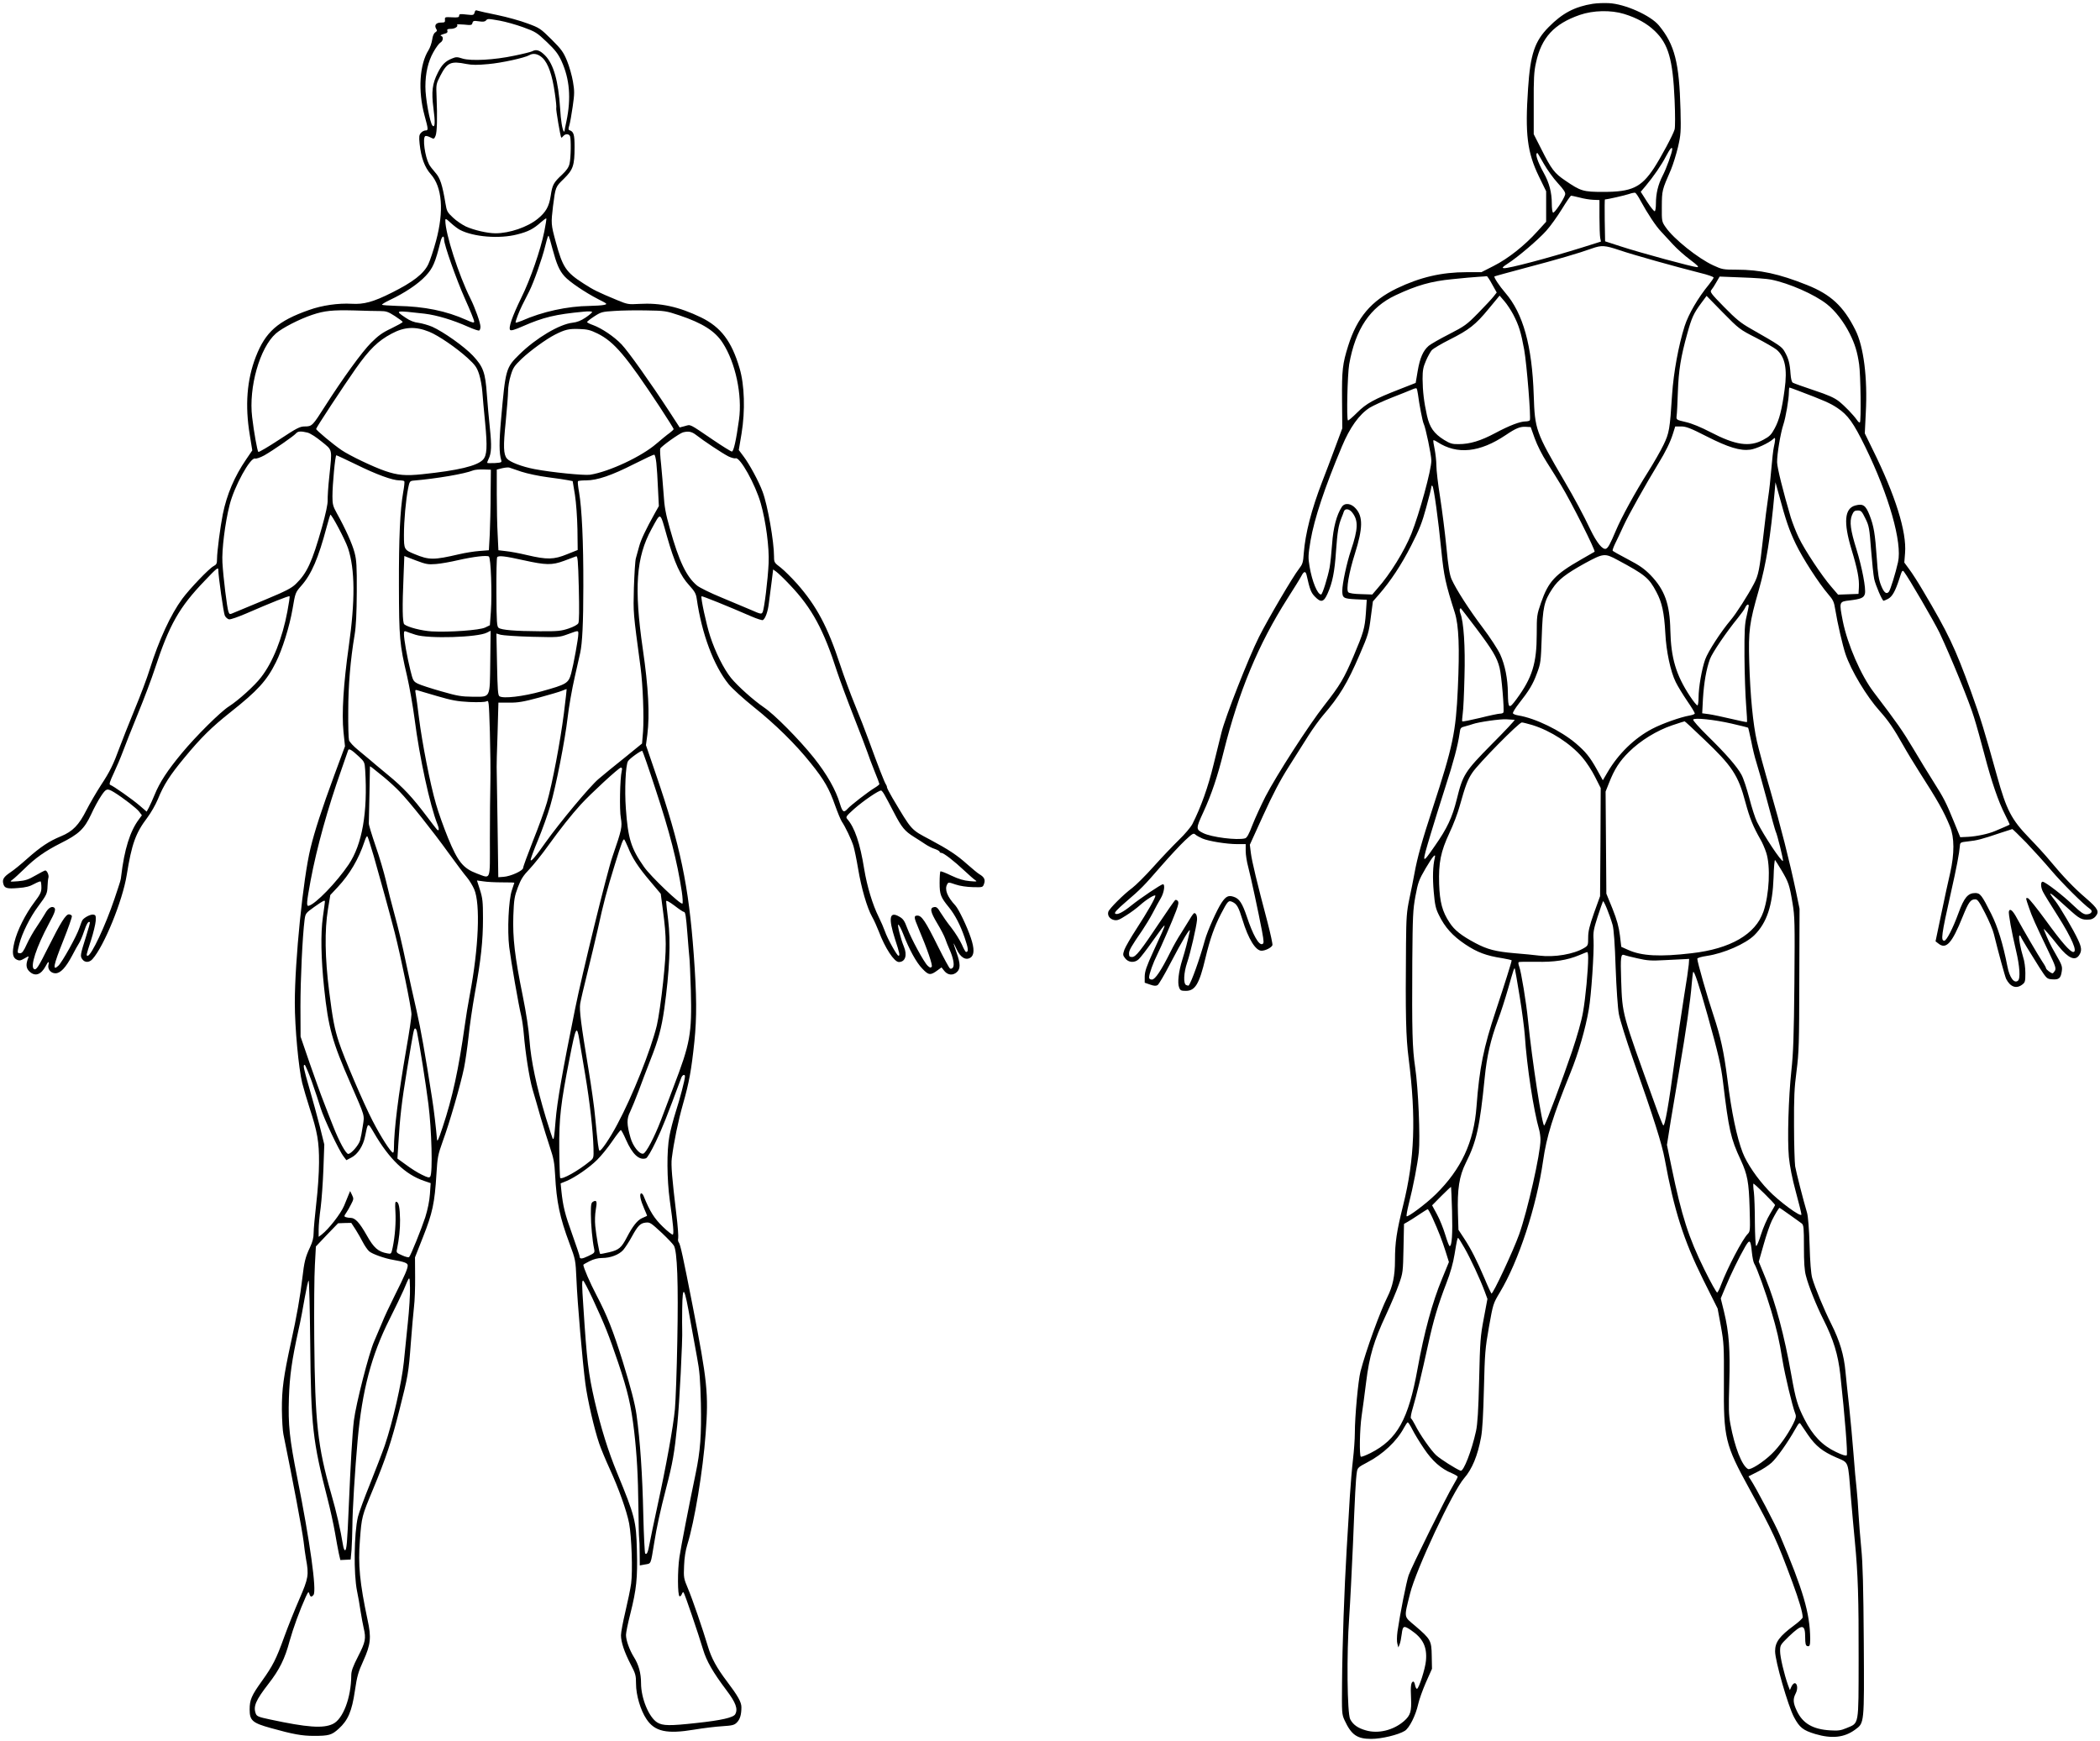 <?xml version="1.0" standalone="no"?>
<!DOCTYPE svg PUBLIC "-//W3C//DTD SVG 20010904//EN"
 "http://www.w3.org/TR/2001/REC-SVG-20010904/DTD/svg10.dtd">
<svg version="1.0" xmlns="http://www.w3.org/2000/svg"
 width="1674pt" height="1388pt" viewBox="0 0 1674 1388"
 preserveAspectRatio="xMidYMid meet">

<g transform="translate(0,1388) scale(0.1,-0.1)"
fill="#000000" stroke="none">
<path d="M12698 13850 c-145 -23 -244 -75 -353 -186 -111 -112 -146 -216 -164
-488 -25 -365 -7 -510 86 -702 l58 -119 0 -121 0 -122 -71 -78 c-101 -112
-232 -216 -347 -274 l-98 -50 -117 0 c-201 0 -371 -40 -557 -129 -204 -99
-317 -232 -388 -458 -45 -143 -51 -194 -49 -433 l2 -225 -56 -150 c-30 -82
-77 -206 -104 -275 -86 -223 -135 -414 -147 -570 -5 -76 -10 -89 -38 -125 -47
-59 -246 -398 -319 -543 -83 -166 -269 -639 -299 -762 -9 -36 -37 -150 -63
-255 -43 -178 -100 -339 -169 -475 -13 -25 -61 -82 -107 -126 -45 -44 -137
-140 -202 -213 -65 -73 -143 -150 -171 -171 -68 -50 -182 -164 -190 -189 -9
-30 11 -58 45 -66 26 -6 42 1 98 37 37 23 85 59 107 79 53 48 125 92 125 77 0
-18 -62 -127 -151 -264 -45 -69 -88 -144 -96 -166 -13 -38 -13 -44 5 -67 26
-36 76 -40 109 -9 14 13 64 77 110 143 127 178 127 180 7 -80 -55 -120 -68
-159 -69 -200 l0 -50 43 -15 c31 -11 47 -12 60 -4 9 6 53 80 97 165 103 197
168 305 159 264 -15 -73 -37 -156 -59 -226 -30 -95 -40 -185 -26 -221 9 -25
16 -28 54 -28 74 0 107 54 156 261 36 151 71 250 122 349 57 109 61 113 93 99
36 -17 49 -40 81 -144 46 -151 104 -245 151 -245 31 0 80 25 87 44 3 8 -15 90
-39 183 -82 309 -125 487 -133 553 l-8 65 107 235 c75 165 135 280 202 385 52
83 123 195 158 250 35 55 87 127 115 160 132 153 196 258 294 487 67 155 73
175 88 295 l17 128 49 56 c92 106 177 234 256 389 65 127 87 182 120 304 23
82 41 156 41 165 0 9 3 11 9 6 11 -13 46 -265 71 -519 20 -199 33 -259 107
-491 32 -103 39 -277 24 -605 -16 -348 -38 -456 -201 -955 -84 -257 -122 -392
-145 -520 -8 -44 -26 -134 -40 -200 -22 -105 -25 -148 -27 -360 -5 -572 -1
-744 21 -915 60 -475 48 -801 -44 -1170 -52 -209 -65 -296 -65 -438 0 -124
-18 -208 -60 -292 -58 -115 -171 -426 -215 -595 -18 -69 -45 -356 -45 -490 0
-49 -7 -145 -15 -213 -8 -68 -19 -201 -25 -295 -5 -95 -17 -282 -25 -417 -19
-321 -35 -765 -37 -1070 -2 -237 -2 -247 20 -295 54 -117 100 -149 212 -149
82 0 216 32 268 64 37 23 87 123 107 213 7 34 35 112 61 172 l49 110 -2 103
c-2 123 -8 133 -133 240 -92 78 -89 58 -40 256 47 191 340 816 431 920 64 73
108 180 135 326 11 56 18 187 23 390 7 280 10 320 40 490 33 184 33 186 87
276 150 250 292 682 345 1051 27 190 77 352 217 698 63 154 121 354 147 507
20 111 43 462 38 553 -4 61 0 85 32 185 21 63 40 119 43 124 6 10 54 -108 77
-189 9 -33 18 -150 24 -340 6 -162 17 -325 26 -371 8 -44 58 -204 111 -355
168 -476 232 -680 254 -799 75 -410 151 -648 307 -963 l115 -230 26 -141 c24
-134 25 -157 24 -449 -3 -443 9 -494 203 -847 192 -351 219 -411 343 -745 53
-144 82 -241 82 -280 0 -7 -30 -36 -67 -63 -119 -88 -153 -135 -153 -207 0
-77 103 -436 151 -526 44 -83 73 -105 169 -134 131 -39 231 -29 317 34 75 55
74 39 70 701 -3 436 -8 626 -20 745 -9 88 -18 212 -22 275 -3 63 -10 153 -15
200 -6 47 -17 173 -25 280 -8 107 -24 274 -34 370 -11 96 -24 225 -30 285 -12
132 -45 243 -113 379 -59 117 -130 290 -152 366 -10 37 -17 124 -21 265 -4
129 -12 227 -20 255 -31 104 -86 321 -95 371 -4 30 -9 176 -9 324 -1 222 2
300 20 435 19 150 21 216 22 730 l2 565 -28 135 c-50 238 -123 527 -207 815
-45 154 -92 327 -105 385 -31 137 -53 363 -61 630 -7 253 0 311 76 575 60 212
94 425 126 780 l7 80 29 -105 c54 -201 80 -276 132 -385 55 -115 183 -313 259
-402 40 -46 47 -61 57 -125 17 -105 58 -283 81 -352 45 -133 168 -338 274
-456 69 -77 113 -142 185 -270 29 -52 88 -149 130 -215 147 -229 196 -316 244
-434 36 -88 36 -218 2 -369 -14 -59 -46 -206 -71 -327 l-46 -220 22 -17 c62
-51 109 1 194 213 48 118 63 139 101 139 18 0 32 -20 78 -110 31 -60 63 -136
70 -167 36 -147 89 -340 98 -358 33 -64 81 -81 128 -45 23 17 25 26 25 92 0
42 -7 96 -18 128 -20 64 -38 163 -30 170 3 3 7 1 10 -5 5 -15 85 -146 151
-250 57 -88 59 -90 101 -93 53 -4 68 8 76 63 6 39 2 51 -47 136 -47 81 -62
114 -96 199 -7 17 44 -40 118 -134 78 -97 132 -120 164 -71 22 33 20 61 -9
122 -35 77 -144 261 -180 308 -74 94 -52 81 96 -54 100 -91 112 -97 179 -92
14 1 33 11 43 23 34 40 23 62 -75 147 -92 78 -183 173 -289 301 -29 36 -103
117 -164 180 -141 146 -180 221 -255 490 -100 360 -131 462 -209 678 -126 347
-181 464 -383 804 -38 65 -87 141 -109 170 l-39 53 6 76 c14 168 -77 460 -259
827 l-62 127 8 165 c15 277 -17 530 -84 661 -94 188 -196 282 -385 357 -222
89 -376 122 -560 122 -107 0 -117 2 -186 34 -121 55 -317 212 -380 304 -31 45
-32 47 -31 166 1 129 1 129 73 294 17 41 42 122 56 180 23 99 24 121 20 297
-10 375 -46 519 -172 672 -66 80 -271 172 -399 178 -38 2 -96 0 -127 -5z m248
-81 c103 -32 181 -75 244 -135 110 -105 145 -227 159 -553 5 -113 5 -217 0
-233 -11 -41 -113 -230 -165 -309 -102 -154 -177 -189 -404 -189 -160 0 -179
6 -302 90 -87 59 -110 88 -194 256 l-58 114 0 242 c-1 200 2 258 18 328 43
200 144 310 349 381 107 37 248 40 353 8z m384 -1078 c0 -25 -46 -154 -76
-211 -37 -72 -54 -143 -54 -226 0 -29 -4 -55 -9 -58 -5 -3 -32 30 -61 75 l-51
80 38 45 c64 76 129 171 164 239 31 59 49 80 49 56z m-1024 -116 c26 -46 76
-116 112 -155 50 -55 63 -75 58 -93 -10 -36 -85 -149 -96 -142 -6 3 -10 36
-10 73 0 87 -20 164 -64 243 -52 94 -72 159 -50 159 1 0 24 -38 50 -85z m773
-298 c54 -99 120 -199 161 -242 20 -22 64 -69 96 -104 32 -35 94 -90 137 -122
61 -46 73 -59 55 -59 -30 0 -458 116 -613 167 l-120 39 -3 167 c-1 92 -1 167
2 167 19 0 159 32 191 43 22 8 45 12 50 10 6 -2 26 -31 44 -66z m-487 28 c32
-9 81 -17 109 -18 l49 -2 0 -136 c0 -75 3 -150 6 -166 l6 -29 -149 -47 c-269
-84 -593 -170 -625 -165 -17 2 -11 9 32 37 83 54 239 187 305 260 33 36 89
115 125 173 36 59 69 107 74 108 4 0 35 -7 68 -15z m319 -420 c105 -36 444
-131 642 -181 59 -14 107 -31 107 -37 0 -5 -17 -30 -37 -55 -88 -107 -163
-236 -194 -332 -49 -155 -88 -369 -100 -545 -18 -281 -23 -307 -68 -401 -22
-46 -78 -144 -124 -217 -100 -158 -213 -364 -256 -467 -46 -109 -62 -138 -79
-145 -27 -10 -73 47 -125 154 -52 110 -128 252 -207 386 -228 390 -235 409
-244 685 -13 395 -85 652 -227 816 -46 53 -93 124 -86 130 2 2 115 33 250 69
247 65 425 117 527 154 77 27 102 26 221 -14z m-1017 -271 l37 -66 -25 -32
c-13 -17 -68 -76 -122 -131 -92 -94 -108 -105 -232 -169 -73 -37 -146 -79
-163 -93 -44 -38 -70 -95 -88 -201 l-16 -95 -125 -49 c-208 -81 -268 -114
-342 -188 -37 -37 -70 -65 -73 -62 -12 13 -4 363 10 448 50 281 166 454 370
550 168 79 284 112 450 128 83 9 177 17 210 19 33 2 63 4 67 5 3 1 23 -28 42
-64z m2223 37 c145 -29 347 -118 446 -196 66 -52 135 -141 182 -235 42 -84 61
-147 75 -245 12 -82 17 -452 6 -463 -4 -3 -14 5 -23 19 -30 42 -96 111 -145
150 -36 28 -85 50 -200 88 -84 28 -159 55 -167 60 -9 6 -15 33 -18 72 -5 79
-16 122 -46 174 -23 41 -37 51 -272 185 -79 45 -116 75 -212 173 -104 106
-114 120 -101 135 8 9 26 37 40 62 l26 45 178 -7 c99 -3 203 -11 231 -17z
m-2053 -281 c44 -85 61 -141 86 -278 21 -118 55 -546 45 -563 -4 -5 -19 -9
-34 -9 -43 0 -128 -32 -242 -93 -116 -62 -202 -88 -291 -88 -51 -1 -68 4 -117
34 -80 50 -115 99 -136 194 -24 108 -34 193 -35 292 0 69 5 94 27 145 14 33
36 72 47 85 12 12 75 50 141 83 155 78 207 118 312 246 l87 105 38 -44 c21
-24 53 -73 72 -109z m1934 -183 c73 -38 147 -81 164 -95 67 -57 87 -152 64
-317 -21 -158 -42 -242 -79 -310 -27 -51 -41 -65 -92 -92 -109 -59 -221 -42
-419 61 -77 40 -149 70 -198 81 -76 18 -76 18 -73 49 3 17 7 103 10 191 6 171
23 279 75 465 35 127 51 162 111 243 l43 58 130 -133 c128 -130 134 -135 264
-201z m-2695 -449 c10 -80 37 -220 46 -237 15 -29 61 -249 61 -293 0 -76 -95
-421 -159 -583 -56 -138 -170 -324 -271 -437 l-41 -48 -89 3 c-55 1 -94 7
-102 15 -19 19 5 158 53 309 63 200 65 293 7 358 -37 43 -89 49 -112 13 -41
-63 -68 -164 -77 -293 -5 -71 -14 -157 -20 -190 -14 -75 -57 -215 -68 -215
-29 0 -72 105 -92 224 -12 71 -11 90 8 206 30 174 112 422 250 750 63 151 137
255 221 309 26 16 106 53 177 81 72 28 144 57 160 64 17 8 33 12 36 10 4 -2 9
-23 12 -46z m3034 26 c201 -76 254 -99 310 -137 84 -56 128 -118 222 -310 189
-387 296 -764 261 -919 -19 -86 -61 -222 -73 -236 -19 -23 -39 -8 -62 50 -18
45 -26 91 -34 215 -14 200 -24 259 -58 346 -31 79 -52 93 -113 77 -87 -23 -96
-134 -31 -350 48 -158 63 -237 59 -305 l-3 -50 -81 -3 -82 -3 -54 63 c-74 85
-211 291 -259 391 -22 45 -50 118 -64 162 -62 210 -108 395 -109 440 -1 63 28
235 50 300 19 57 44 203 44 258 0 20 2 37 5 37 3 0 35 -12 72 -26z m-2103
-379 c19 -53 59 -133 96 -190 35 -55 87 -138 115 -185 79 -130 277 -523 266
-529 -5 -3 -53 -31 -106 -61 -210 -120 -262 -176 -321 -346 -33 -95 -34 -105
-34 -249 0 -234 -36 -349 -162 -520 -60 -81 -66 -77 -68 50 -1 114 -23 223
-61 307 -19 41 -80 135 -139 213 -108 143 -211 303 -249 387 -15 35 -26 97
-41 255 -11 114 -34 293 -50 397 -17 104 -30 219 -30 255 0 36 -7 95 -14 131
-8 36 -12 67 -10 70 3 2 17 -4 32 -14 158 -103 338 -84 546 56 80 54 114 68
160 65 l38 -2 32 -90z m1370 16 c173 -88 268 -117 349 -106 47 7 144 51 180
83 15 14 17 13 17 -4 0 -10 -5 -37 -10 -59 -5 -22 -14 -101 -20 -175 -6 -74
-17 -175 -25 -225 -8 -49 -26 -193 -40 -319 -29 -259 -37 -301 -74 -371 -47
-90 -142 -239 -186 -290 -78 -93 -178 -247 -202 -312 -27 -75 -53 -224 -53
-305 0 -31 -4 -59 -8 -62 -5 -3 -32 30 -61 74 -111 169 -151 304 -156 525 -4
209 -45 323 -158 440 -49 50 -87 77 -179 125 -65 34 -120 65 -123 69 -2 5 7
30 20 57 14 27 44 92 68 144 40 87 176 329 275 492 58 94 97 173 118 241 l18
57 47 0 c39 0 74 -13 203 -79z m-2825 -607 c50 -64 48 -130 -10 -302 -33 -98
-69 -265 -69 -321 0 -59 9 -64 107 -69 l88 -4 -7 -107 c-9 -122 -19 -155 -99
-344 -75 -176 -106 -229 -232 -390 -126 -161 -381 -557 -469 -727 -35 -69 -82
-171 -104 -227 -28 -74 -44 -103 -59 -107 -62 -17 -269 9 -334 42 -59 29 -59
36 2 168 64 139 113 284 161 479 121 483 276 857 509 1223 52 81 102 162 111
180 20 39 34 41 42 5 25 -113 35 -138 65 -169 49 -51 71 -46 102 24 38 85 56
171 67 338 11 155 20 206 43 264 8 19 17 43 20 53 9 25 43 21 66 -9z m4091
-48 c29 -59 32 -76 45 -247 8 -101 19 -207 25 -235 11 -50 64 -174 75 -174 3
0 19 7 35 15 34 18 58 60 91 162 20 64 24 70 36 55 37 -47 242 -400 284 -487
90 -191 241 -560 275 -675 20 -63 57 -198 84 -300 55 -210 110 -372 164 -477
20 -40 36 -74 36 -76 0 -2 -19 -12 -42 -21 -24 -10 -57 -24 -75 -32 -54 -23
-145 -42 -213 -46 l-64 -3 -51 125 c-62 152 -79 186 -164 320 -37 58 -109 176
-160 262 -85 142 -125 200 -313 447 -103 134 -211 384 -248 568 -30 156 -31
156 55 166 91 11 113 21 121 53 10 40 -23 211 -67 354 -48 153 -57 221 -36
273 13 31 21 37 46 37 27 0 33 -7 61 -64z m-1975 -331 c220 -118 250 -143 309
-255 45 -84 62 -165 71 -327 7 -145 42 -309 83 -391 16 -33 57 -100 91 -150
34 -49 61 -94 61 -100 0 -6 -19 -13 -42 -17 -71 -12 -218 -64 -298 -106 -141
-74 -270 -199 -356 -347 l-37 -63 -48 87 c-56 100 -89 140 -167 207 -122 103
-323 201 -459 223 -25 4 -43 12 -43 19 0 7 20 40 45 72 85 108 115 158 146
243 31 82 32 92 39 295 8 234 18 281 85 382 48 72 106 117 257 201 152 82 159
83 263 27z m1045 -366 c0 -5 -8 -42 -17 -82 -15 -60 -18 -115 -17 -322 1 -137
7 -310 13 -384 6 -74 9 -136 7 -138 -2 -2 -59 10 -127 26 -68 16 -148 33 -177
37 l-53 7 6 116 c8 130 27 238 56 317 20 52 130 214 223 328 26 32 53 70 58
82 11 25 28 32 28 13z m-2178 -171 c134 -178 172 -240 192 -323 16 -63 39
-342 30 -356 -3 -5 -15 -9 -28 -9 -12 0 -84 -15 -159 -34 -76 -18 -139 -31
-141 -27 -2 3 0 31 4 61 5 30 11 163 14 295 7 240 -6 438 -33 506 -8 22 -6 39
4 39 1 0 54 -69 117 -152z m312 -737 c5 -1 -76 -88 -181 -193 -218 -221 -232
-244 -281 -443 -35 -141 -76 -230 -176 -372 -104 -150 -105 -147 -30 102 25
83 76 247 114 365 68 209 101 336 115 432 6 46 8 48 48 58 23 6 49 14 57 17
44 16 222 42 270 38 30 -2 59 -4 64 -4z m1729 -30 c71 -16 130 -31 132 -33 2
-2 13 -51 25 -108 11 -58 29 -132 40 -165 11 -33 49 -169 85 -303 35 -134 67
-247 70 -252 11 -18 63 -229 58 -234 -11 -11 -151 199 -208 313 -14 29 -42
115 -61 190 -20 75 -47 158 -62 184 -35 65 -123 166 -271 311 -66 65 -118 123
-114 129 10 16 166 0 306 -32z m-223 -122 c227 -215 277 -290 334 -507 34
-126 62 -194 119 -294 14 -23 35 -71 46 -105 36 -108 25 -334 -22 -472 -63
-180 -263 -296 -572 -331 -254 -30 -398 -22 -505 26 l-56 25 -11 92 c-9 69
-23 121 -59 212 l-49 120 -3 407 -3 407 27 68 c43 110 84 174 159 248 92 91
223 171 344 212 53 18 98 32 100 32 2 1 70 -62 151 -140z m-1364 110 c145 -45
303 -147 397 -257 32 -37 78 -107 102 -156 l45 -89 -2 -431 -3 -431 -48 -133
c-37 -106 -47 -147 -47 -197 0 -61 -1 -64 -32 -83 -83 -50 -237 -76 -358 -61
-41 5 -129 14 -195 19 -153 13 -220 31 -314 81 -111 59 -167 103 -205 162 -59
88 -79 165 -84 309 -5 170 12 257 83 409 30 63 66 158 80 210 47 167 64 213
102 269 47 71 371 400 394 400 9 0 48 -10 85 -21z m3935 -936 c57 -60 148
-160 201 -223 86 -101 255 -270 310 -308 25 -18 7 -42 -32 -42 -21 0 -46 18
-102 71 -79 77 -224 189 -245 189 -18 0 -16 -45 3 -81 8 -17 61 -103 118 -192
112 -177 159 -287 123 -287 -25 0 -94 79 -220 253 -71 97 -135 177 -143 177
-18 0 -18 6 10 -77 24 -71 48 -124 158 -354 52 -108 59 -129 49 -148 -7 -11
-15 -21 -19 -21 -13 0 -52 31 -52 40 0 5 -13 29 -29 52 -33 50 -153 255 -202
345 -34 64 -56 83 -65 58 -6 -14 22 -168 57 -315 29 -122 36 -222 15 -239 -30
-25 -67 25 -84 114 -36 183 -77 315 -129 419 -75 149 -88 166 -127 166 -59 0
-89 -36 -135 -162 -43 -118 -94 -218 -112 -218 -29 0 -24 42 53 385 44 195 66
309 71 370 2 29 4 30 67 37 68 7 108 17 255 67 50 16 93 30 96 31 3 0 52 -48
110 -107z m-6567 32 c51 -22 195 -45 279 -45 l67 0 0 -55 c0 -30 9 -87 20
-127 21 -80 81 -358 110 -511 16 -88 16 -99 2 -104 -27 -11 -75 74 -123 219
-36 107 -60 144 -105 158 -41 14 -62 4 -96 -47 -36 -53 -113 -225 -133 -298
-41 -149 -108 -338 -130 -363 -1 -1 -10 0 -19 4 -24 9 -21 97 8 182 25 72 73
281 78 337 2 31 -7 55 -22 55 -4 0 -20 -21 -35 -47 -16 -27 -47 -77 -70 -113
-24 -36 -62 -103 -85 -150 -73 -147 -122 -220 -147 -220 -16 0 -23 6 -23 18 0
26 33 118 64 179 31 63 119 264 152 352 18 48 21 67 13 77 -6 8 -15 11 -21 8
-5 -3 -59 -81 -120 -172 -157 -235 -194 -282 -224 -282 -20 0 -24 5 -24 28 0
26 16 54 108 188 23 34 60 95 81 135 21 41 50 94 65 119 26 45 35 110 16 110
-14 0 -182 -113 -250 -168 -69 -56 -116 -80 -131 -65 -7 7 18 34 83 90 126
108 144 127 284 288 67 77 152 168 189 203 61 57 69 62 84 48 9 -8 34 -22 55
-31z m1853 -157 c-15 -61 -18 -155 -8 -268 9 -105 16 -135 41 -185 48 -99 110
-167 210 -234 96 -64 167 -91 298 -111 39 -7 72 -14 72 -17 0 -13 -58 -196
-125 -398 -99 -297 -132 -460 -155 -767 -21 -285 -122 -500 -325 -700 -74 -73
-222 -184 -232 -175 -3 4 4 46 16 94 37 144 71 322 81 416 12 119 -4 509 -29
677 -23 155 -26 287 -23 845 3 363 5 411 25 520 21 111 27 129 82 223 58 98
83 126 72 80z m2765 -98 c55 -93 63 -115 87 -260 18 -107 19 -153 15 -640 -4
-421 -9 -559 -24 -695 -23 -215 -33 -547 -20 -690 7 -71 26 -169 55 -276 25
-91 45 -173 45 -182 0 -27 -180 105 -265 195 -85 88 -171 214 -203 298 -47
121 -89 320 -122 586 -29 224 -54 337 -111 509 -48 142 -129 426 -129 451 0 7
32 16 78 23 134 20 307 96 377 165 100 100 145 237 153 459 2 82 8 145 12 140
4 -4 27 -42 52 -83z m-1542 -698 c0 -95 -21 -319 -41 -431 -12 -71 -46 -190
-88 -315 -74 -218 -208 -576 -221 -589 -15 -17 -98 522 -130 843 -13 133 -54
384 -70 425 -6 15 -8 31 -4 34 3 3 65 4 137 3 146 -4 249 12 347 53 30 13 58
24 63 24 4 1 7 -21 7 -47z m394 -3 c78 -18 109 -20 216 -14 69 3 141 7 160 8
l35 2 -3 -45 c-2 -25 -18 -137 -37 -250 -18 -113 -52 -342 -75 -510 -48 -360
-79 -535 -92 -522 -4 4 -34 78 -64 163 -268 743 -261 714 -271 995 -6 183 -3
210 24 200 9 -4 57 -16 107 -27z m-940 -304 c19 -115 37 -255 41 -310 16 -248
70 -599 115 -755 5 -19 10 -54 10 -77 0 -110 -103 -565 -170 -754 -48 -134
-211 -482 -221 -472 -4 5 -29 57 -54 118 -63 147 -108 236 -163 320 l-46 70
-4 129 c-6 195 10 299 63 405 85 169 111 286 150 676 17 175 48 307 105 460
23 60 59 173 81 250 46 161 50 174 55 160 2 -5 19 -104 38 -220z m1498 -150
c87 -312 107 -400 123 -532 46 -381 61 -450 141 -621 54 -118 65 -176 71 -383
5 -178 5 -187 -15 -207 -42 -42 -161 -269 -214 -409 -10 -29 -24 -55 -29 -58
-5 -4 -51 79 -103 184 -125 253 -181 427 -261 814 l-37 179 31 196 c18 109 50
298 71 422 47 272 87 545 95 660 4 47 9 92 12 100 6 19 49 -110 115 -345z
m538 -1513 c0 -2 -18 -33 -40 -70 -23 -37 -55 -111 -72 -164 -17 -54 -34 -95
-39 -92 -5 3 -9 87 -10 187 0 100 -4 209 -8 242 -5 33 -6 63 -4 68 4 6 173
-161 173 -171z m-2575 -48 c5 -182 -1 -279 -19 -279 -5 0 -20 41 -35 90 -15
50 -44 123 -66 163 l-39 72 74 75 c41 41 75 73 77 72 1 -2 5 -88 8 -193z
m2692 -30 c43 -30 86 -62 96 -69 15 -13 17 -35 17 -186 0 -123 4 -188 16 -231
20 -80 83 -237 139 -348 81 -161 117 -279 135 -440 37 -339 60 -634 51 -643
-6 -6 -35 2 -86 27 -108 51 -185 131 -251 261 -54 106 -70 157 -104 350 -56
318 -125 574 -205 772 l-55 134 39 137 c21 75 51 162 66 192 29 57 55 100 61
100 1 0 38 -25 81 -56z m-2849 -21 c50 -111 78 -183 106 -272 l26 -83 -54
-132 c-78 -187 -144 -431 -196 -719 -73 -405 -162 -564 -375 -672 -38 -19 -72
-32 -77 -29 -13 8 -9 221 6 324 8 52 24 174 36 270 26 210 61 328 160 540 37
80 83 188 101 240 33 93 33 99 37 289 l4 193 30 17 c16 9 57 35 91 58 34 23
65 42 68 42 3 1 20 -29 37 -66z m255 -241 c49 -85 126 -251 162 -348 l22 -60
-29 -155 c-27 -142 -30 -180 -37 -489 -6 -250 -13 -354 -25 -410 -35 -159
-100 -325 -123 -316 -38 15 -160 92 -195 124 -40 37 -130 165 -168 242 -13 25
-27 48 -32 51 -6 4 1 41 16 90 28 94 68 260 121 502 41 189 78 313 145 487 32
82 54 161 65 230 19 114 22 130 29 130 2 0 25 -35 49 -78z m2292 -36 c4 -39
12 -80 19 -91 21 -33 92 -231 135 -375 46 -156 63 -228 91 -400 19 -115 77
-358 101 -421 9 -22 5 -37 -16 -80 -45 -89 -110 -181 -172 -241 -68 -66 -170
-131 -189 -120 -49 27 -106 175 -140 357 -14 76 -15 128 -9 325 8 268 -2 407
-42 572 l-26 106 37 89 c41 99 110 241 157 322 37 64 44 58 54 -43z m-2706
-1414 c16 -32 57 -100 92 -151 66 -99 137 -162 223 -197 25 -11 46 -23 46 -28
0 -4 -15 -34 -34 -65 -52 -84 -336 -658 -357 -720 -18 -52 -69 -310 -89 -449
-5 -38 -6 -81 -1 -97 l8 -30 10 25 c6 14 13 51 17 83 8 65 16 69 72 31 97 -65
131 -134 121 -244 -5 -63 -57 -225 -72 -225 -5 0 -12 14 -15 30 -3 17 -9 29
-15 28 -17 -3 -22 -37 -17 -130 5 -108 -4 -139 -56 -185 -84 -73 -205 -103
-304 -74 -64 18 -102 45 -125 89 -24 46 -29 523 -8 812 8 116 21 377 30 580
16 395 22 518 31 577 5 35 11 41 82 78 127 66 237 170 294 277 13 24 26 43 30
43 4 0 21 -26 37 -58z m3154 -43 c62 -89 115 -131 224 -179 104 -46 93 -17
117 -315 9 -110 24 -270 32 -355 25 -261 31 -455 30 -942 -1 -535 5 -503 -97
-546 -45 -19 -67 -22 -129 -18 -138 8 -219 55 -266 154 -31 65 -33 96 -9 142
18 35 13 80 -9 80 -7 0 -19 -12 -26 -28 l-12 -27 -15 40 c-31 88 -63 223 -63
270 0 49 2 51 69 117 108 103 131 101 131 -8 0 -44 4 -63 14 -67 21 -8 26 2
26 57 -2 205 -56 387 -241 824 -35 84 -191 380 -234 445 l-17 26 71 36 c40 19
90 52 113 73 42 38 129 161 188 266 29 51 35 57 44 42 6 -10 33 -49 59 -87z"/>
<path d="M3783 13780 c-6 -21 -10 -22 -64 -16 -50 6 -59 5 -59 -9 0 -13 -10
-16 -57 -13 -55 3 -58 2 -56 -19 2 -20 -2 -23 -32 -23 -39 0 -55 -21 -38 -50
9 -13 7 -19 -7 -28 -12 -7 -21 -29 -25 -59 -4 -26 -17 -64 -29 -83 -72 -114
-85 -325 -32 -520 31 -113 31 -120 8 -120 -11 0 -27 -9 -36 -19 -15 -16 -17
-30 -11 -88 12 -110 40 -187 89 -242 91 -102 106 -293 42 -531 -20 -74 -48
-158 -62 -187 -37 -76 -120 -141 -292 -227 -145 -73 -222 -94 -318 -88 -108 6
-236 -12 -342 -50 -247 -87 -346 -174 -423 -373 -71 -183 -87 -388 -48 -622
l20 -124 -49 -72 c-93 -136 -154 -279 -186 -437 -20 -100 -46 -300 -46 -355 0
-39 -4 -46 -28 -59 -35 -18 -190 -180 -249 -260 -92 -125 -186 -328 -259 -561
-20 -66 -75 -212 -122 -325 -46 -113 -99 -245 -117 -295 -52 -142 -79 -197
-151 -306 -36 -56 -88 -145 -115 -198 -60 -119 -109 -170 -204 -209 -93 -38
-162 -84 -268 -178 -49 -44 -109 -93 -134 -109 -53 -36 -66 -56 -57 -90 9 -37
29 -43 120 -35 59 4 92 13 126 32 26 14 49 23 52 20 3 -3 6 -25 6 -48 0 -36
-8 -54 -55 -116 -73 -97 -138 -227 -160 -319 -21 -87 -15 -125 20 -141 19 -9
30 -7 61 11 32 19 36 20 29 4 -20 -51 -18 -81 8 -107 46 -45 94 -29 132 43 18
37 30 40 21 8 -8 -34 19 -67 56 -67 40 0 82 45 133 141 21 41 46 85 55 99 9
14 27 55 39 92 21 63 36 87 47 75 3 -2 -11 -53 -30 -113 -47 -149 -48 -157
-30 -182 20 -28 55 -28 81 1 92 102 240 465 273 670 40 249 71 335 165 459 28
37 65 102 83 145 47 116 96 192 212 332 133 161 215 242 370 365 213 169 286
248 359 395 51 101 109 286 133 426 22 129 22 130 69 184 82 92 137 221 203
470 14 51 27 95 29 97 8 9 118 -198 141 -266 56 -169 58 -417 6 -784 -42 -298
-57 -535 -42 -681 l12 -115 -84 -227 c-101 -274 -158 -449 -191 -586 -59 -241
-125 -895 -125 -1233 0 -197 30 -520 59 -639 11 -44 38 -134 59 -200 62 -189
76 -269 75 -435 0 -82 -10 -224 -22 -325 -11 -99 -21 -204 -21 -234 0 -39 -8
-71 -29 -116 -37 -78 -46 -116 -61 -245 -17 -147 -45 -306 -90 -510 -60 -275
-74 -377 -73 -540 1 -80 6 -167 12 -195 76 -372 150 -766 161 -855 5 -47 14
-109 19 -138 24 -129 20 -154 -53 -322 -37 -85 -91 -220 -120 -300 -65 -180
-91 -230 -177 -351 -85 -118 -99 -152 -99 -229 0 -88 22 -107 170 -148 175
-49 247 -62 341 -62 120 0 143 6 199 57 74 67 105 139 129 303 17 116 27 150
67 238 59 130 65 187 34 327 -62 292 -77 441 -61 637 14 185 15 189 104 403
104 250 148 385 210 630 70 277 74 297 92 540 8 110 20 238 25 285 6 47 10
155 9 240 l-1 155 65 165 c74 187 92 268 106 500 8 134 12 153 50 260 54 146
144 458 170 586 11 54 27 167 36 249 8 83 31 238 50 345 49 268 65 419 65 597
0 133 -3 162 -24 228 l-24 75 51 -7 c29 -5 96 -8 150 -8 53 0 97 -1 97 -3 0
-1 -9 -29 -20 -61 -26 -78 -37 -318 -21 -451 14 -112 76 -471 96 -550 7 -30
16 -93 20 -140 13 -156 44 -354 70 -445 15 -49 44 -151 65 -225 22 -74 55
-182 74 -238 29 -86 36 -123 41 -220 11 -214 37 -339 115 -547 48 -129 48
-131 55 -285 7 -181 49 -664 71 -830 17 -131 71 -363 110 -478 14 -42 53 -135
85 -205 70 -152 135 -334 154 -433 20 -105 29 -383 16 -479 -6 -44 -27 -145
-46 -225 -19 -80 -35 -164 -35 -188 0 -54 27 -135 79 -235 37 -71 41 -85 41
-152 0 -90 36 -211 83 -281 66 -100 162 -121 382 -84 72 12 172 24 223 27 79
5 96 9 116 30 25 25 36 62 36 122 0 40 -28 90 -115 205 -82 108 -124 186 -151
276 -43 143 -124 380 -161 467 -33 78 -34 86 -30 180 2 62 12 123 26 168 57
184 124 585 146 885 24 319 14 415 -104 1020 -75 385 -98 490 -110 504 -6 7
-8 22 -5 33 3 12 -3 99 -15 195 -34 283 -43 390 -36 443 17 133 50 294 90 435
48 169 66 266 90 494 20 198 19 366 -5 696 -40 548 -107 870 -300 1432 l-81
237 11 83 c20 160 9 375 -36 683 -71 490 -53 733 69 956 77 140 66 145 124
-59 60 -211 107 -314 179 -391 42 -47 52 -64 58 -106 40 -279 135 -533 255
-681 28 -34 117 -115 198 -180 174 -139 334 -296 456 -449 108 -134 147 -203
194 -337 20 -56 44 -114 53 -128 28 -41 76 -141 93 -195 8 -27 25 -108 37
-180 26 -156 71 -311 111 -383 16 -28 40 -82 54 -118 50 -133 123 -244 160
-244 51 0 69 54 40 123 -25 60 -55 179 -44 175 6 -2 23 -35 38 -73 49 -126
105 -229 153 -278 51 -54 65 -55 123 -12 l30 22 23 -29 c28 -34 69 -37 100 -8
29 27 28 67 -3 155 -31 87 -31 95 0 28 30 -66 73 -93 111 -68 31 20 32 71 3
157 -31 93 -97 229 -123 258 -66 71 -88 129 -66 169 9 18 12 18 67 -1 35 -12
90 -20 138 -21 78 -2 79 -2 89 26 12 33 2 54 -37 77 -14 8 -58 45 -99 81 -78
70 -147 116 -293 194 -157 83 -144 70 -301 333 -24 41 -44 79 -44 86 0 7 -4
16 -8 22 -9 10 -62 145 -136 349 -26 72 -76 200 -111 285 -35 85 -88 229 -118
320 -100 304 -187 467 -342 644 -43 48 -102 107 -131 130 -52 39 -54 43 -54
88 0 120 -51 411 -91 517 -29 80 -105 220 -151 281 l-39 52 22 131 c30 182 24
389 -16 522 -63 215 -149 327 -306 404 -178 86 -325 118 -494 108 -86 -5 -93
-4 -175 30 -154 64 -187 80 -266 131 -144 92 -169 131 -225 337 -37 137 -37
144 -21 280 20 155 19 154 87 220 74 73 85 106 85 254 0 99 -7 122 -41 133 -9
3 -9 13 -1 38 6 19 18 87 27 150 15 103 15 124 2 200 -8 47 -29 121 -47 165
-29 70 -44 91 -124 171 -87 86 -95 92 -191 127 -55 21 -163 51 -240 67 -77 15
-148 32 -158 35 -14 6 -20 2 -24 -15z m202 -65 c44 -8 127 -31 185 -52 99 -36
110 -43 189 -118 68 -65 90 -94 117 -152 65 -143 78 -296 39 -481 -8 -37 -15
-71 -15 -76 0 -5 -3 -7 -6 -3 -11 11 -24 89 -29 182 -14 219 -52 354 -120 423
-42 42 -70 51 -103 33 -9 -5 -73 -21 -142 -35 -159 -34 -344 -44 -413 -23 -43
14 -52 14 -85 0 -52 -21 -80 -49 -112 -113 -44 -87 -52 -151 -35 -282 15 -112
13 -160 -7 -140 -21 21 -58 223 -57 312 0 107 22 200 63 273 20 37 46 71 56
77 22 12 27 46 8 53 -13 5 -7 8 38 22 9 3 14 11 10 20 -4 11 3 15 28 15 33 0
62 20 49 33 -3 4 22 4 56 1 56 -6 63 -5 67 13 5 17 11 19 51 13 32 -5 48 -3
56 6 15 16 15 16 112 -1z m340 -297 c45 -43 78 -138 98 -283 9 -60 14 -113 11
-117 -4 -7 33 -228 40 -235 2 -2 9 3 16 12 16 20 46 19 54 -1 9 -24 7 -174 -4
-219 -6 -28 -23 -53 -59 -87 -69 -64 -78 -82 -91 -168 -13 -86 -38 -131 -103
-184 -80 -66 -225 -116 -337 -116 -64 0 -172 25 -236 54 -29 14 -76 45 -103
71 -45 42 -50 51 -60 113 -25 151 -43 204 -81 246 -20 23 -43 52 -50 66 -33
63 -53 211 -30 225 5 3 23 -1 40 -10 30 -15 30 -15 42 12 12 29 15 143 8 315
-4 94 -4 98 30 164 55 106 83 119 207 94 47 -9 89 -9 175 -1 105 9 291 50 327
71 32 19 71 11 106 -22z m-658 -1371 c108 -56 314 -73 456 -36 88 22 130 44
190 98 21 18 39 32 42 29 2 -2 -5 -49 -16 -103 -30 -148 -111 -383 -184 -530
-72 -148 -104 -240 -88 -256 7 -7 38 2 101 30 162 71 259 95 485 116 38 4 67
3 67 -3 0 -5 -24 -25 -52 -44 -37 -25 -68 -37 -104 -41 -105 -12 -290 -122
-421 -250 -111 -109 -113 -116 -149 -523 -16 -178 -15 -268 1 -321 6 -20 3
-21 -50 -25 -31 -1 -58 -1 -60 1 -3 2 2 15 9 30 24 47 26 108 11 248 -8 76
-19 197 -24 268 -12 176 -29 221 -111 309 -70 74 -234 190 -325 231 -31 13
-80 27 -108 31 -36 4 -69 17 -104 41 -88 59 -86 59 152 32 98 -12 225 -50 348
-105 42 -19 82 -32 87 -29 6 3 10 17 10 30 0 30 -43 151 -80 225 -93 185 -200
518 -200 621 0 19 5 17 44 -19 24 -22 57 -47 73 -55z m-127 -77 c0 -41 97
-316 166 -471 41 -91 74 -173 74 -182 0 -13 -11 -11 -62 12 -160 72 -335 108
-551 112 -65 2 -120 6 -122 9 -2 4 26 21 64 39 117 55 226 128 284 191 58 62
77 107 118 272 11 46 29 57 29 18z m864 -74 c33 -122 54 -172 96 -219 38 -43
163 -128 270 -183 73 -37 74 -38 45 -45 -16 -4 -67 -7 -112 -8 -181 -2 -381
-46 -545 -119 -27 -11 -48 -17 -48 -13 0 15 27 85 52 136 14 28 40 78 57 113
35 69 103 261 126 356 19 75 24 90 29 85 2 -2 16 -48 30 -103z m-1373 -496
c48 0 64 -6 117 -40 34 -22 62 -43 62 -47 -1 -5 -41 -27 -90 -51 -71 -33 -105
-58 -162 -115 -72 -72 -225 -283 -368 -507 -98 -154 -103 -160 -159 -160 -41
0 -62 -11 -205 -105 -88 -58 -163 -102 -167 -98 -8 10 -35 157 -49 277 -29
238 61 554 189 667 50 44 188 115 290 149 98 33 163 39 331 35 85 -3 180 -5
211 -5z m2384 -34 c185 -62 286 -126 346 -220 102 -157 157 -416 130 -611 -23
-167 -43 -255 -57 -255 -7 0 -75 42 -150 93 -196 133 -176 123 -224 110 l-42
-11 -86 132 c-148 227 -325 476 -378 531 -59 62 -158 128 -226 153 -26 9 -48
20 -48 24 0 5 26 25 58 46 54 35 63 37 162 43 58 4 173 6 255 4 143 -2 155 -4
260 -39z m-1994 -131 c74 -30 217 -128 306 -209 62 -57 74 -75 92 -129 11 -34
23 -98 26 -142 3 -44 13 -153 22 -243 19 -197 15 -263 -17 -297 -47 -50 -198
-86 -485 -116 -132 -14 -196 -8 -295 26 -94 32 -284 123 -347 166 -69 47 -203
159 -203 169 0 11 219 343 315 480 110 156 179 223 287 280 102 55 190 59 299
15z m1342 -14 c134 -67 226 -176 496 -585 61 -93 111 -173 111 -177 0 -4 -15
-18 -32 -31 -18 -12 -65 -51 -105 -85 -117 -102 -377 -224 -529 -248 -48 -7
-309 19 -444 45 -99 19 -196 56 -219 84 -28 33 -30 98 -10 291 10 105 19 215
19 246 0 31 9 88 21 125 18 61 28 76 87 133 69 65 195 157 266 193 79 40 110
48 191 45 68 -2 90 -8 148 -36z m-2312 -790 c21 -5 68 -35 112 -71 90 -73 85
-54 62 -279 -9 -79 -14 -165 -13 -190 1 -30 -15 -105 -46 -216 -78 -276 -119
-365 -208 -451 -35 -34 -80 -57 -248 -127 -113 -47 -222 -92 -243 -101 -37
-16 -37 -16 -46 7 -11 29 -41 271 -48 392 -6 99 21 317 57 458 37 149 166 383
203 371 10 -3 42 8 75 26 70 40 233 153 251 174 15 18 38 20 92 7z m3098 -19
c58 -46 212 -148 258 -171 23 -11 49 -18 57 -15 34 13 157 -207 200 -358 41
-143 69 -356 63 -478 -6 -134 -35 -367 -48 -391 -9 -17 -15 -16 -92 18 -45 19
-152 64 -238 100 -86 35 -172 78 -192 94 -85 70 -145 195 -217 454 -34 120
-44 175 -50 275 -5 69 -14 175 -20 237 -7 61 -10 118 -7 126 7 18 154 123 182
130 44 11 69 6 104 -21z m-317 -223 c4 -35 10 -127 13 -204 l7 -140 -31 -55
c-74 -133 -111 -211 -126 -266 -9 -32 -21 -75 -26 -94 -6 -19 -12 -125 -16
-235 -5 -209 -7 -186 53 -635 19 -143 28 -394 20 -512 l-8 -96 -140 -114 c-78
-62 -171 -138 -207 -169 -69 -58 -310 -348 -421 -504 -81 -116 -120 -161 -120
-140 0 9 27 82 61 163 33 80 76 200 95 266 47 161 118 526 139 706 9 80 34
224 56 320 21 96 41 184 44 195 17 76 25 243 25 530 1 356 -12 623 -34 750 -8
44 -12 83 -9 88 2 4 32 7 66 7 87 0 202 39 381 130 83 42 156 76 161 75 6 -1
13 -30 17 -66z m-2394 -12 c162 -80 291 -127 346 -127 19 0 37 -3 39 -7 3 -5
-1 -44 -9 -87 -25 -143 -35 -364 -34 -747 1 -415 5 -465 65 -720 19 -83 46
-236 60 -342 39 -306 123 -692 182 -839 9 -22 13 -42 9 -45 -7 -7 -6 -8 -90
103 -120 159 -190 234 -313 335 -69 57 -136 113 -148 124 -13 11 -53 44 -89
74 -37 30 -70 65 -74 80 -4 14 -7 118 -6 231 0 203 17 408 51 610 11 66 16
170 17 340 1 210 -2 255 -18 315 -18 69 -73 191 -141 313 -31 56 -35 72 -35
135 0 94 22 327 31 327 4 0 74 -33 157 -73z m1319 -58 c46 -15 140 -35 210
-44 71 -9 144 -20 163 -24 l35 -7 18 -109 c10 -65 18 -177 20 -275 l2 -165
-85 -34 c-105 -43 -159 -44 -317 -7 -62 15 -139 29 -171 32 l-59 7 -6 126 c-4
69 -7 214 -7 322 l0 195 43 11 c23 5 49 8 57 5 8 -3 52 -18 97 -33z m-246
-179 c0 -107 -4 -252 -7 -321 l-7 -126 -76 -6 c-42 -3 -115 -15 -162 -26 -202
-47 -238 -47 -354 1 -83 34 -85 37 -85 153 0 113 15 278 33 370 11 56 14 60
42 63 187 16 409 54 475 81 14 6 51 9 84 8 l59 -2 -2 -195z m-436 -557 c39 3
118 17 177 31 124 28 228 40 245 29 16 -11 26 -292 16 -438 l-8 -110 -37 -18
c-45 -22 -290 -39 -428 -31 -79 5 -189 33 -217 56 -15 12 -17 140 -6 389 l6
156 91 -35 c82 -31 98 -34 161 -29z m700 30 c176 -39 225 -40 320 -5 44 16 87
32 96 36 14 6 17 -21 23 -254 4 -170 3 -267 -4 -279 -5 -11 -38 -29 -77 -42
-60 -20 -87 -23 -232 -22 -193 1 -303 10 -326 27 -14 10 -17 43 -18 281 -1
149 2 276 6 282 10 16 64 9 212 -24z m-2435 -75 c1 -57 42 -345 52 -366 7 -15
23 -28 34 -30 12 -2 72 19 135 46 205 89 341 143 347 138 3 -3 -5 -57 -17
-120 -40 -215 -116 -405 -210 -526 -50 -66 -182 -185 -256 -232 -68 -43 -264
-238 -375 -372 -116 -140 -177 -233 -218 -334 -15 -37 -36 -82 -45 -100 l-18
-33 -57 49 c-58 50 -209 156 -233 164 -11 4 -4 26 28 94 23 49 56 127 73 173
17 47 71 182 119 300 49 119 110 281 136 361 115 350 193 488 398 701 93 98
107 109 107 87z m4559 -124 c173 -182 267 -355 375 -693 21 -63 79 -220 130
-350 51 -130 101 -260 111 -290 10 -30 35 -97 56 -149 22 -53 39 -99 39 -103
0 -4 -17 -18 -37 -30 -49 -29 -193 -140 -217 -168 -30 -33 -40 -26 -60 39 -33
112 -104 237 -209 369 -116 145 -313 344 -396 400 -86 59 -210 170 -264 236
-58 72 -125 206 -166 332 -30 91 -77 310 -69 319 4 4 208 -78 396 -160 46 -20
88 -33 93 -30 20 12 40 67 48 136 5 40 15 117 22 170 l12 98 27 -20 c15 -11
64 -58 109 -106z m-2986 -395 c102 -33 495 -21 568 17 l30 15 -3 -245 c-4
-300 6 -281 -141 -281 -89 1 -121 6 -249 43 -81 23 -165 50 -187 61 -37 19
-39 24 -60 108 -26 105 -51 247 -51 287 0 23 3 27 18 21 9 -4 43 -16 75 -26z
m1297 7 c0 -37 -38 -244 -57 -315 -22 -79 -35 -87 -236 -143 -147 -41 -307
-60 -336 -39 -12 7 -15 57 -19 255 l-5 245 34 -10 c19 -5 131 -13 249 -16 212
-5 216 -5 285 20 88 32 85 32 85 3z m-115 -633 c-29 -228 -92 -560 -135 -710
-17 -59 -67 -197 -111 -306 -43 -110 -79 -207 -79 -217 0 -22 -99 -67 -156
-71 l-42 -3 -6 434 c-4 239 -7 440 -7 445 -1 6 2 123 7 261 l7 252 86 0 c69
-1 115 7 237 40 84 23 167 47 185 55 19 8 35 14 36 13 1 -1 -9 -88 -22 -193z
m-1010 137 c116 -34 160 -42 256 -47 74 -3 123 -1 136 5 20 11 20 7 28 -246 4
-141 6 -322 4 -402 -2 -80 -4 -281 -4 -447 0 -347 11 -319 -105 -277 -108 41
-150 92 -229 284 -34 84 -78 206 -96 271 -46 157 -111 492 -135 684 -10 84
-22 170 -26 191 -6 33 -5 36 12 31 10 -3 82 -25 159 -47z m-624 -482 c44 -41
46 -46 50 -108 21 -337 -24 -593 -132 -753 -95 -141 -265 -317 -319 -329 -19
-4 -16 28 16 202 49 261 136 575 246 885 27 77 51 146 53 153 6 17 27 5 86
-50z m2362 -253 c117 -354 175 -582 212 -825 7 -47 9 -89 5 -94 -13 -13 -254
217 -306 292 -104 148 -128 226 -145 465 -11 149 -2 348 17 378 13 22 108 89
114 82 4 -4 51 -138 103 -298z m-2163 89 c41 -34 98 -86 126 -116 76 -78 264
-314 389 -488 61 -84 126 -171 146 -194 19 -22 46 -66 59 -96 50 -116 36 -467
-35 -841 -14 -74 -32 -183 -40 -244 -49 -349 -98 -576 -177 -813 -35 -106 -43
-121 -45 -92 -7 83 -24 232 -39 325 -55 353 -90 551 -124 700 -22 94 -60 267
-85 385 -24 118 -64 287 -89 375 -24 88 -56 212 -70 275 -15 63 -51 187 -82
275 -30 88 -55 169 -54 180 0 11 2 117 5 235 2 118 4 217 4 219 1 4 17 -8 111
-85z m1896 49 c-14 -58 -19 -310 -7 -375 12 -71 8 -90 -67 -308 -42 -120 -243
-940 -298 -1215 -100 -493 -144 -747 -155 -888 -11 -136 -14 -155 -23 -146 -2
2 -27 78 -55 169 -75 249 -118 452 -130 615 -7 91 -26 217 -55 360 -62 306
-80 456 -74 635 5 130 9 153 36 225 24 64 42 93 92 145 34 36 100 118 147 184
103 143 187 248 261 330 80 88 305 295 321 296 10 0 12 -8 7 -27z m-4046 -170
c71 -44 180 -128 199 -154 l22 -29 -24 -33 c-70 -93 -116 -239 -141 -452 -4
-35 -2 -27 -53 -180 -72 -214 -185 -455 -214 -455 -13 0 -13 2 26 122 19 59
36 129 38 156 2 42 0 47 -20 50 -21 3 -70 -22 -85 -43 -4 -5 -15 -32 -24 -60
-21 -66 -138 -276 -169 -305 -49 -46 -39 5 38 197 41 103 73 193 70 200 -3 7
-14 13 -24 13 -25 0 -66 -66 -163 -260 -81 -162 -97 -187 -115 -176 -32 20 19
175 118 360 51 94 59 120 41 131 -20 12 -47 -6 -70 -48 -13 -23 -44 -71 -68
-107 -25 -36 -60 -98 -78 -137 -25 -56 -38 -73 -53 -73 -25 0 -25 3 -6 77 22
84 85 211 148 295 69 93 74 103 76 163 1 28 4 58 7 67 6 19 -11 58 -25 58 -5
0 -40 -18 -78 -40 -57 -33 -81 -41 -139 -46 -68 -5 -69 -5 -44 13 14 10 54 47
90 82 92 91 169 145 293 208 145 72 189 114 243 229 23 51 59 117 80 148 40
60 48 63 104 29z m6143 -24 c11 -19 44 -81 74 -139 61 -118 86 -147 158 -192
27 -17 68 -43 90 -58 22 -15 57 -33 78 -39 20 -7 37 -17 37 -22 0 -5 6 -9 14
-9 18 0 101 -64 186 -144 36 -34 74 -67 85 -74 17 -11 10 -12 -45 -7 -47 4
-87 16 -147 44 -45 22 -84 37 -87 33 -3 -3 -6 -44 -6 -91 0 -93 8 -114 75
-196 49 -61 90 -140 125 -242 29 -85 32 -113 11 -113 -5 0 -20 27 -34 60 -15
33 -52 93 -84 134 -32 40 -70 95 -86 121 -21 36 -32 46 -50 43 -37 -5 -31 -38
23 -128 28 -46 57 -102 65 -125 7 -22 23 -60 34 -85 30 -67 41 -126 27 -144
-6 -9 -16 -12 -23 -8 -7 4 -49 82 -94 172 -103 208 -132 250 -166 250 -29 0
-29 -13 6 -95 75 -177 117 -301 108 -313 -8 -10 -15 -8 -32 8 -30 28 -132 216
-164 302 -21 57 -32 73 -63 90 -78 45 -88 -10 -33 -181 37 -113 40 -131 27
-131 -12 0 -89 138 -108 195 -10 28 -32 79 -50 115 -49 99 -92 242 -115 380
-33 207 -76 333 -136 401 -13 15 -7 23 54 78 73 65 202 153 218 148 5 -2 18
-19 28 -38z m-4074 -484 c53 -186 126 -450 167 -609 48 -187 134 -604 134
-653 0 -22 -18 -146 -41 -275 -64 -371 -99 -648 -99 -800 0 -16 -3 -28 -7 -28
-17 1 -97 126 -162 252 -70 134 -230 507 -269 628 -35 105 -50 183 -78 405
-34 267 -37 489 -10 654 l19 115 59 63 c96 103 167 224 213 362 12 37 20 49
25 40 5 -8 26 -77 49 -154z m2027 70 c34 -86 81 -158 175 -269 l86 -102 17
-129 c30 -224 30 -307 2 -575 -14 -135 -37 -290 -50 -345 -48 -197 -194 -563
-314 -787 -60 -114 -132 -219 -143 -212 -8 4 -14 53 -34 259 -7 83 -32 258
-54 390 -60 362 -74 472 -66 523 4 25 29 134 56 241 27 108 65 268 85 356 43
199 71 305 136 515 53 171 66 206 75 196 3 -3 16 -31 29 -61z m444 -515 c14 0
18 -27 30 -180 6 -80 13 -161 15 -180 3 -19 8 -139 12 -266 9 -347 -4 -420
-139 -772 -33 -87 -77 -204 -99 -262 -53 -138 -119 -264 -142 -268 -30 -6 -82
59 -101 127 -31 109 -31 151 -3 207 13 27 43 101 67 164 23 63 66 176 95 250
62 156 88 251 110 405 42 302 53 534 31 712 -9 73 -16 139 -16 147 0 10 23 -2
66 -34 36 -28 69 -50 74 -50z m-2860 82 c0 -4 -7 -59 -16 -122 -19 -135 -15
-332 10 -570 33 -313 64 -426 211 -760 117 -269 111 -247 97 -337 -6 -43 -16
-95 -22 -116 -12 -39 -71 -107 -94 -107 -19 0 -74 102 -120 220 -21 52 -55
140 -76 195 -22 55 -72 195 -112 310 l-72 210 -1 240 c0 218 16 559 33 692 7
51 9 53 77 102 71 50 85 57 85 43z m734 -1039 c22 -108 70 -411 91 -576 26
-206 35 -545 15 -577 -8 -12 -18 -10 -67 14 -32 15 -89 51 -126 79 l-69 50 7
111 c13 218 26 335 70 601 53 321 54 325 65 325 5 0 11 -12 14 -27z m1294 -63
c6 -36 27 -161 47 -279 37 -220 62 -445 66 -585 2 -77 1 -80 -27 -103 -93 -77
-227 -152 -239 -134 -2 5 -6 109 -7 232 -2 242 11 359 83 724 49 251 57 266
77 145z m-2133 -332 c26 -73 58 -169 71 -213 26 -84 147 -341 184 -387 l21
-28 40 21 c50 25 94 93 109 168 23 115 21 114 70 31 122 -211 252 -336 403
-386 l50 -17 -6 -88 c-4 -56 -18 -123 -37 -184 -31 -94 -115 -303 -129 -318
-4 -4 -29 2 -55 14 -46 20 -48 22 -41 52 16 78 25 158 24 232 -2 96 -9 137
-28 143 -11 4 -13 -11 -9 -79 5 -86 -3 -194 -22 -286 -11 -52 -12 -52 -43 -46
-72 13 -107 43 -163 143 -59 104 -93 140 -129 140 -13 0 -30 3 -39 6 -14 5
-14 9 3 33 10 14 28 46 40 70 21 40 21 45 7 74 l-15 31 -10 -24 c-6 -14 -23
-55 -38 -93 -27 -64 -122 -186 -180 -231 l-23 -17 0 59 c0 32 7 110 16 173 8
63 18 202 22 309 l7 195 -36 145 c-20 80 -58 216 -83 303 -47 163 -52 187 -37
187 4 0 30 -60 56 -132z m2975 40 c0 -26 -40 -179 -74 -284 -19 -60 -42 -147
-50 -193 -22 -116 -20 -342 3 -511 28 -198 34 -267 24 -273 -5 -3 -41 25 -80
63 -67 65 -103 121 -152 243 -6 16 -16 25 -22 22 -13 -9 -3 -55 27 -124 14
-30 23 -55 22 -55 -2 -1 -19 -9 -40 -18 -38 -17 -76 -66 -121 -153 -43 -83
-64 -101 -141 -119 -38 -9 -70 -15 -72 -13 -7 7 -32 149 -39 222 -4 40 -2 95
4 129 12 66 8 81 -20 66 -17 -9 -19 -22 -19 -98 0 -84 12 -213 26 -279 6 -31
4 -33 -46 -57 -52 -25 -70 -26 -70 -2 0 6 -27 86 -59 176 -58 161 -73 221 -86
345 l-6 60 47 19 c67 28 180 105 244 169 31 30 84 95 119 146 34 50 66 91 70
91 4 0 23 -35 41 -77 51 -116 105 -166 159 -148 11 3 43 58 79 133 51 106 87
197 203 510 9 23 29 30 29 10z m-180 -1252 c41 -39 82 -82 91 -96 28 -44 37
-302 28 -765 -4 -231 -13 -474 -19 -540 -13 -140 -70 -455 -140 -775 -27 -124
-54 -255 -61 -292 -13 -73 -23 -97 -36 -84 -4 4 -11 141 -15 304 -7 328 -25
591 -54 802 -12 87 -46 217 -110 425 -77 246 -123 364 -210 530 -51 97 -104
220 -104 241 0 2 22 15 50 29 32 16 66 25 98 25 68 0 136 26 170 64 15 18 47
66 69 107 47 86 67 106 108 111 36 4 40 2 135 -86z m-2446 32 c18 -29 45 -75
59 -103 14 -27 36 -59 49 -71 24 -22 126 -58 193 -69 87 -15 115 -25 115 -44
0 -26 -21 -75 -104 -241 -40 -80 -85 -176 -100 -215 -16 -38 -44 -105 -63
-148 -42 -94 -146 -502 -162 -632 -13 -109 -26 -342 -41 -690 -12 -288 -17
-345 -30 -345 -5 0 -12 17 -15 37 -22 132 -52 264 -94 410 -109 379 -130 571
-136 1238 -2 242 0 507 5 588 l8 149 88 93 89 92 53 2 52 1 34 -52z m416 -753
c-11 -110 -25 -247 -31 -305 -17 -165 -88 -476 -152 -665 -19 -55 -72 -192
-117 -305 -46 -113 -89 -231 -97 -264 -31 -132 -35 -453 -7 -591 8 -38 21
-110 28 -160 8 -49 19 -110 25 -135 20 -84 14 -112 -44 -225 -43 -84 -55 -118
-55 -154 -1 -177 -66 -348 -147 -386 -77 -37 -203 -28 -501 36 -90 19 -105 25
-113 46 -22 58 -1 106 101 238 88 113 131 200 169 343 29 103 79 241 129 352
19 40 22 43 28 23 7 -26 17 -29 33 -9 27 32 -28 426 -130 937 -61 308 -73 418
-66 634 6 176 23 297 75 535 17 74 40 195 52 268 13 72 26 132 30 132 5 0 10
-228 13 -507 6 -654 20 -774 137 -1229 22 -85 49 -208 60 -272 11 -65 25 -140
31 -168 l12 -52 41 2 41 2 7 75 c3 41 6 128 7 194 0 118 21 455 42 685 36 395
109 673 253 960 47 93 97 198 112 232 52 123 49 122 52 23 2 -49 -6 -180 -18
-290z m1473 203 c102 -220 128 -287 205 -513 77 -229 102 -338 127 -545 22
-192 31 -352 34 -610 1 -124 4 -234 6 -245 2 -11 4 -64 4 -118 l1 -98 38 7
c55 10 47 -7 77 174 20 126 48 253 95 435 52 200 66 279 89 507 17 165 43 681
39 758 -1 14 -1 87 0 163 3 206 17 185 67 -103 15 -80 37 -206 51 -280 21
-111 26 -176 31 -368 5 -256 -4 -379 -42 -562 -50 -239 -118 -588 -129 -665
-16 -105 -15 -307 1 -312 6 -2 14 6 18 17 4 12 10 18 14 14 9 -10 117 -327
155 -454 28 -94 78 -181 186 -325 75 -99 94 -150 71 -192 -14 -27 -111 -49
-306 -70 -216 -24 -272 -23 -316 4 -67 42 -129 193 -129 313 0 80 -19 149 -58
210 -34 55 -62 132 -62 175 0 18 15 92 34 166 50 199 59 287 53 510 -6 232
-15 269 -157 614 -73 177 -129 358 -180 576 -50 220 -62 317 -90 754 -12 175
-12 205 -2 205 5 0 38 -64 75 -142z"/>
</g>
</svg>
